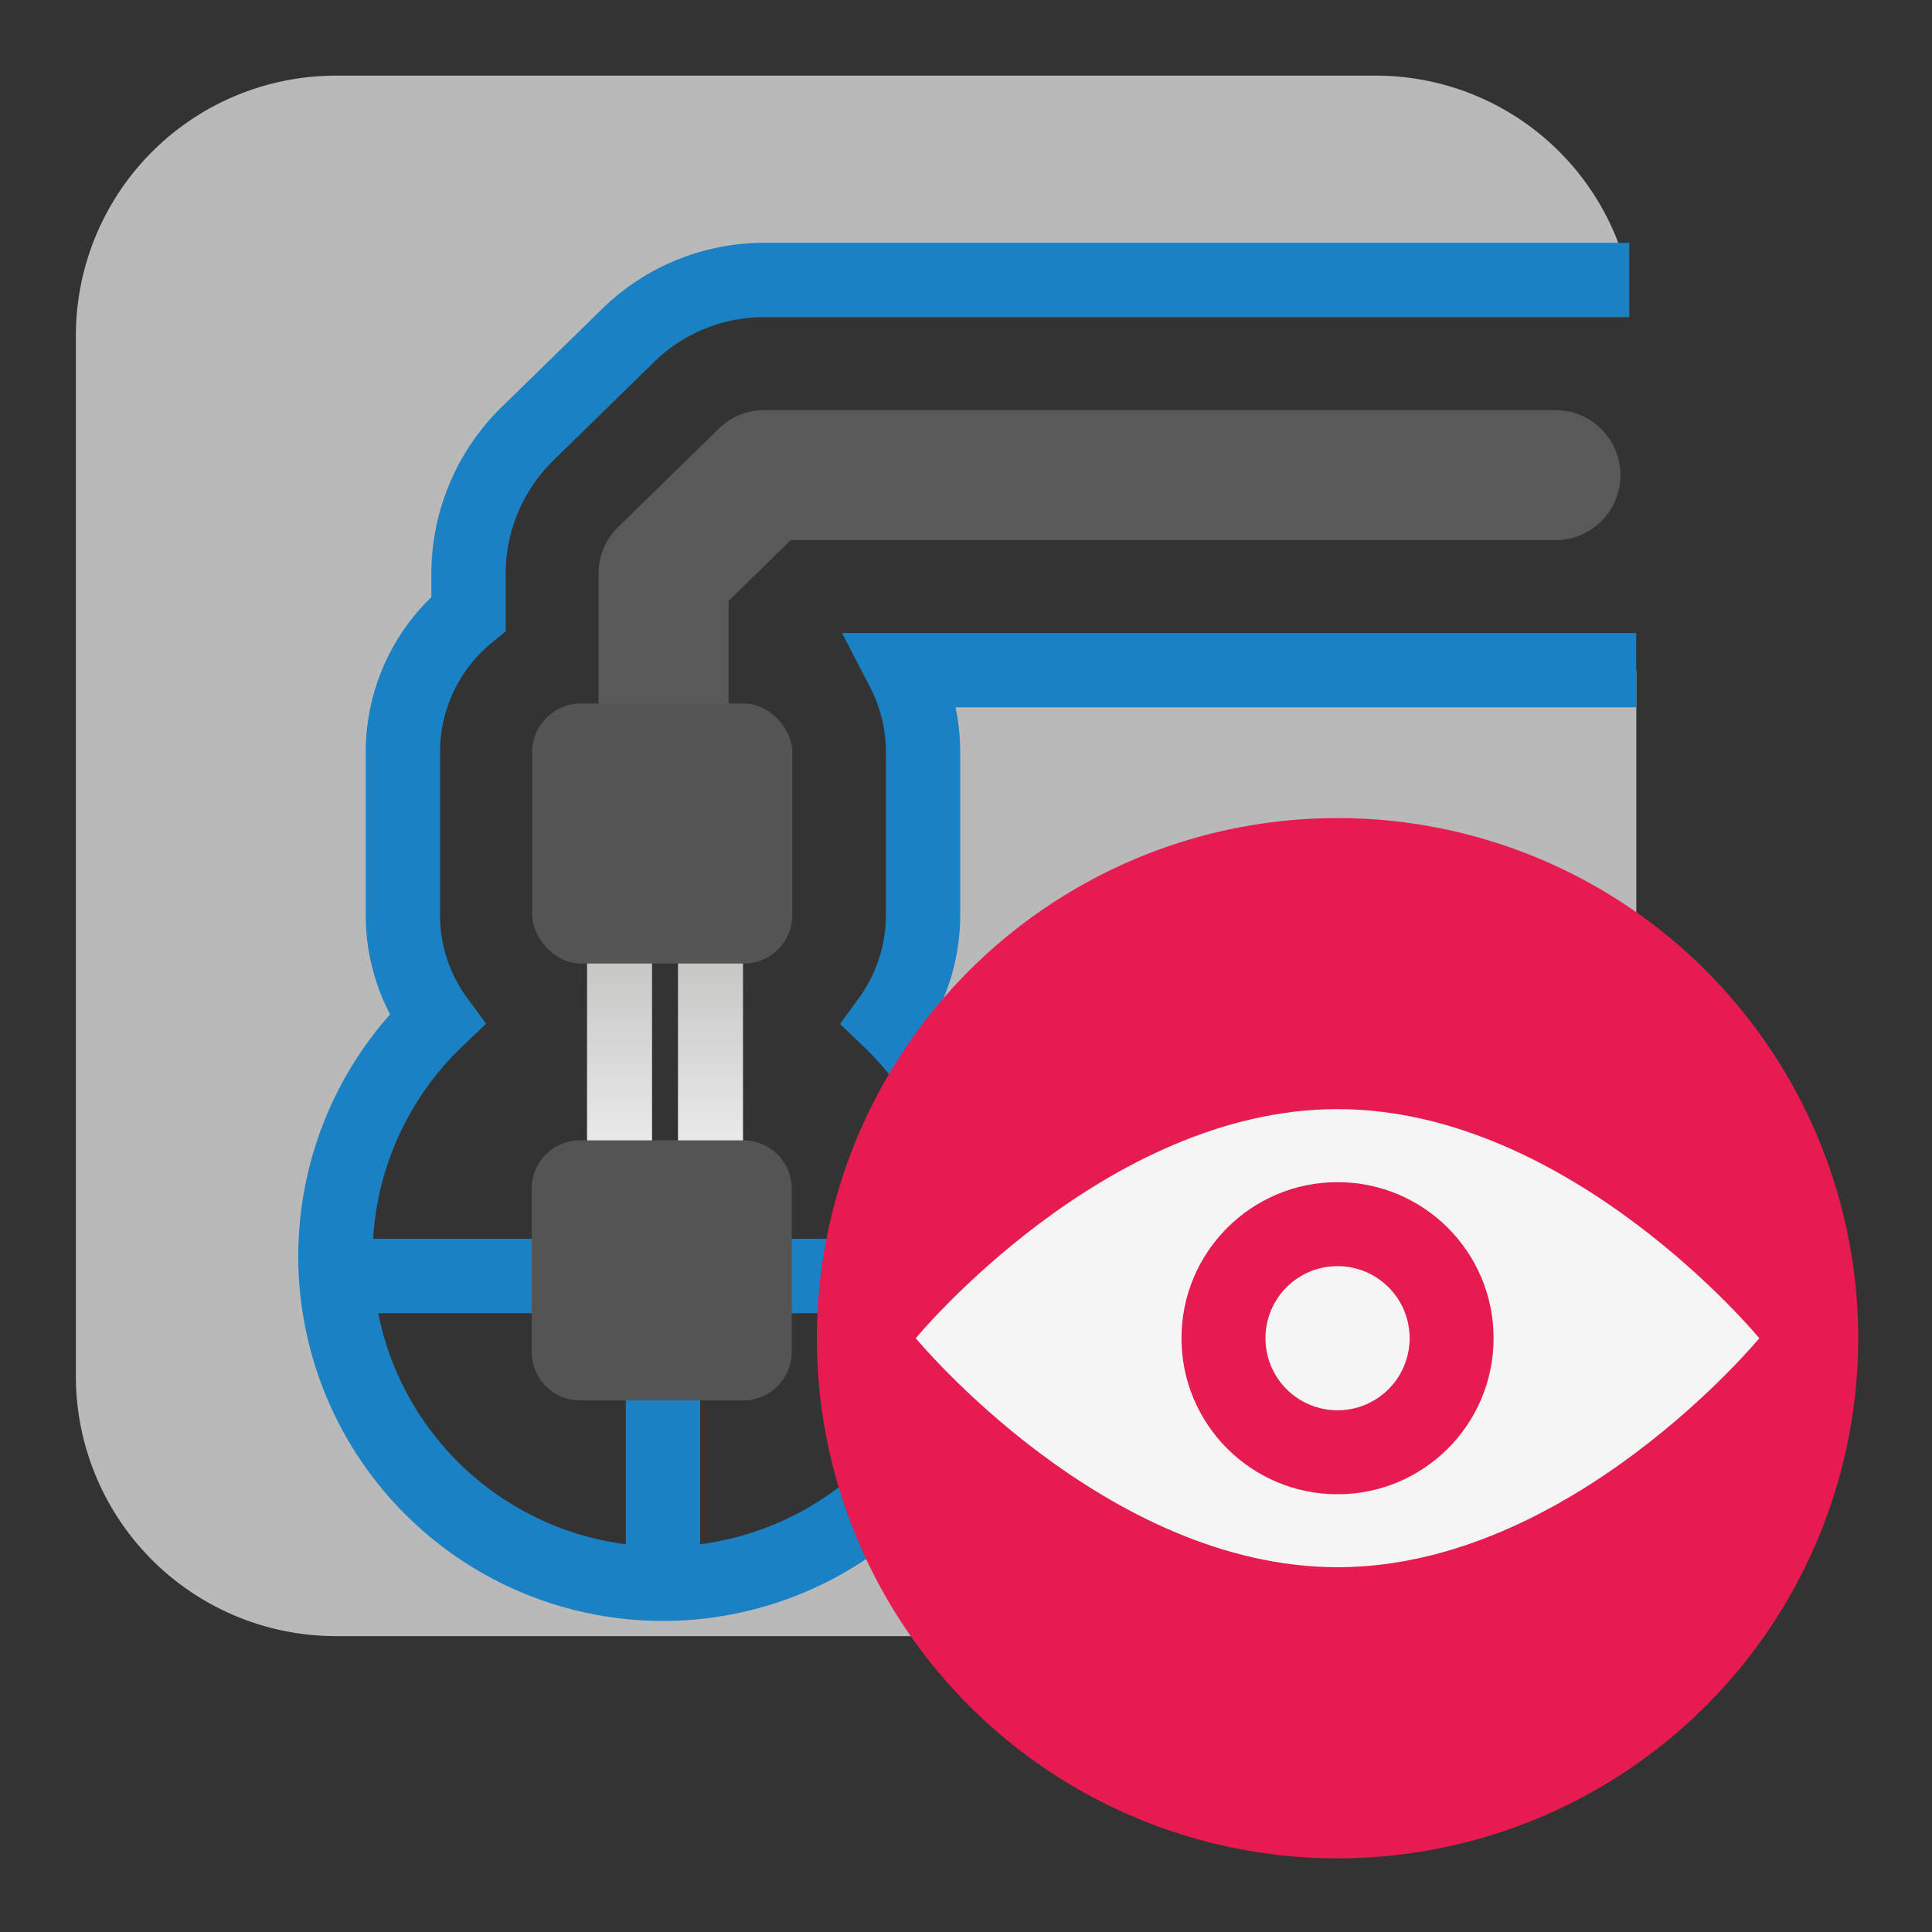 <svg id="Слой_1" data-name="Слой 1"
  xmlns:dc="http://purl.org/dc/elements/1.1/"
  xmlns:cc="http://creativecommons.org/ns#"
  xmlns:rdf="http://www.w3.org/1999/02/22-rdf-syntax-ns#"
  xmlns="http://www.w3.org/2000/svg"
  xmlns:xlink="http://www.w3.org/1999/xlink" viewBox="0 0 26 26">
  <rect x="0" y="0" width="26" height="26" fill="#333333" stroke="none"/>
  <defs>
    <style>.cls-1{fill:none;stroke:#1a81c4;stroke-miterlimit:10;}.cls-2{fill:#b9b9b9;}.cls-3{fill:#595959;}.cls-4{fill:url(#Безымянный_градиент_19);}.cls-5{fill:url(#Безымянный_градиент_19-2);}.cls-6{fill:#545454;}.cls-7{fill:#e61c50;}.cls-8{fill:#f5f5f5;}</style>
    <linearGradient id="Безымянный_градиент_19" x1="8.337" y1="15.53" x2="8.337" y2="12.923" gradientUnits="userSpaceOnUse">
      <stop offset="0" stop-color="#ececec"/>
      <stop offset="1" stop-color="#c6c6c5"/>
    </linearGradient>
    <linearGradient id="Безымянный_градиент_19-2" x1="9.562" y1="15.53" x2="9.562" y2="12.923" xlink:href="#Безымянный_градиент_19"/>
  </defs>
  <title>show_zone_disable копия</title>
  <polyline class="cls-1" points="4.514 17.172 7.208 17.172 13.329 17.172"/>
  <line class="cls-1" x1="8.922" y1="21.316" x2="8.922" y2="17.096"/>
  <path class="cls-2" d="M12.154,9.019a2.389,2.389,0,0,1,.268,1.101v2.194a2.392,2.392,0,0,1-.456,1.407,4.407,4.407,0,1,1-6.087-.003,2.371,2.371,0,0,1-.457-1.405V10.12a2.398,2.398,0,0,1,.883-1.86V7.718a2.639,2.639,0,0,1,.792-1.879L8.451,4.516a2.615,2.615,0,0,1,1.835-.748h11.64l-.002-.012a3.49,3.49,0,0,0-3.403-2.738h-14a3.5,3.5,0,0,0-3.5,3.5v14a3.5,3.5,0,0,0,3.5,3.5h14a3.5,3.5,0,0,0,3.5-3.5V9.019Z"/>
  <path class="cls-3" d="M8.93,12.081a.875.875,0,0,1-.875-.875V7.718a.873.873,0,0,1,.263-.625L9.674,5.768a.876.876,0,0,1,.612-.249H20.932a.875.875,0,0,1,0,1.75h-10.29l-.837.818v3.12A.874.874,0,0,1,8.93,12.081Z"/>
  <rect class="cls-4" x="7.9" y="12.923" width="0.875" height="2.607"/>
  <rect class="cls-5" x="9.124" y="12.923" width="0.875" height="2.607"/>
  <rect class="cls-6" x="7.163" y="9.467" width="3.5" height="3.5" rx="0.653"/>
  <path class="cls-6" d="M7.808,15.346h2.194a.653.653,0,0,1,.653.653v2.194a.653.653,0,0,1-.653.653H7.808a.653.653,0,0,1-.653-.653V15.998a.653.653,0,0,1,.653-.653Z"/>
  <path class="cls-1" d="M22.019,9.019H12.154a2.389,2.389,0,0,1,.268,1.101v2.194a2.392,2.392,0,0,1-.456,1.407,4.407,4.407,0,1,1-6.087-.003,2.371,2.371,0,0,1-.457-1.405V10.12a2.398,2.398,0,0,1,.883-1.86V7.718a2.639,2.639,0,0,1,.792-1.879L8.451,4.516a2.615,2.615,0,0,1,1.835-.748h11.64"/>
  <ellipse class="cls-7" cx="18" cy="18.009" rx="7.007" ry="7"/>
  <path class="cls-8" d="M23.676,18.009S21.135,21.091,18,21.091s-5.676-3.082-5.676-3.082S14.865,14.926,18,14.926,23.676,18.009,23.676,18.009Z"/>
  <circle class="cls-7" cx="18" cy="18.009" r="2.1"/>
  <path class="cls-8" d="M18.97,18.009a.97.97,0,1,1-.97-.97A.97.97,0,0,1,18.97,18.009Z"/>
</svg>
